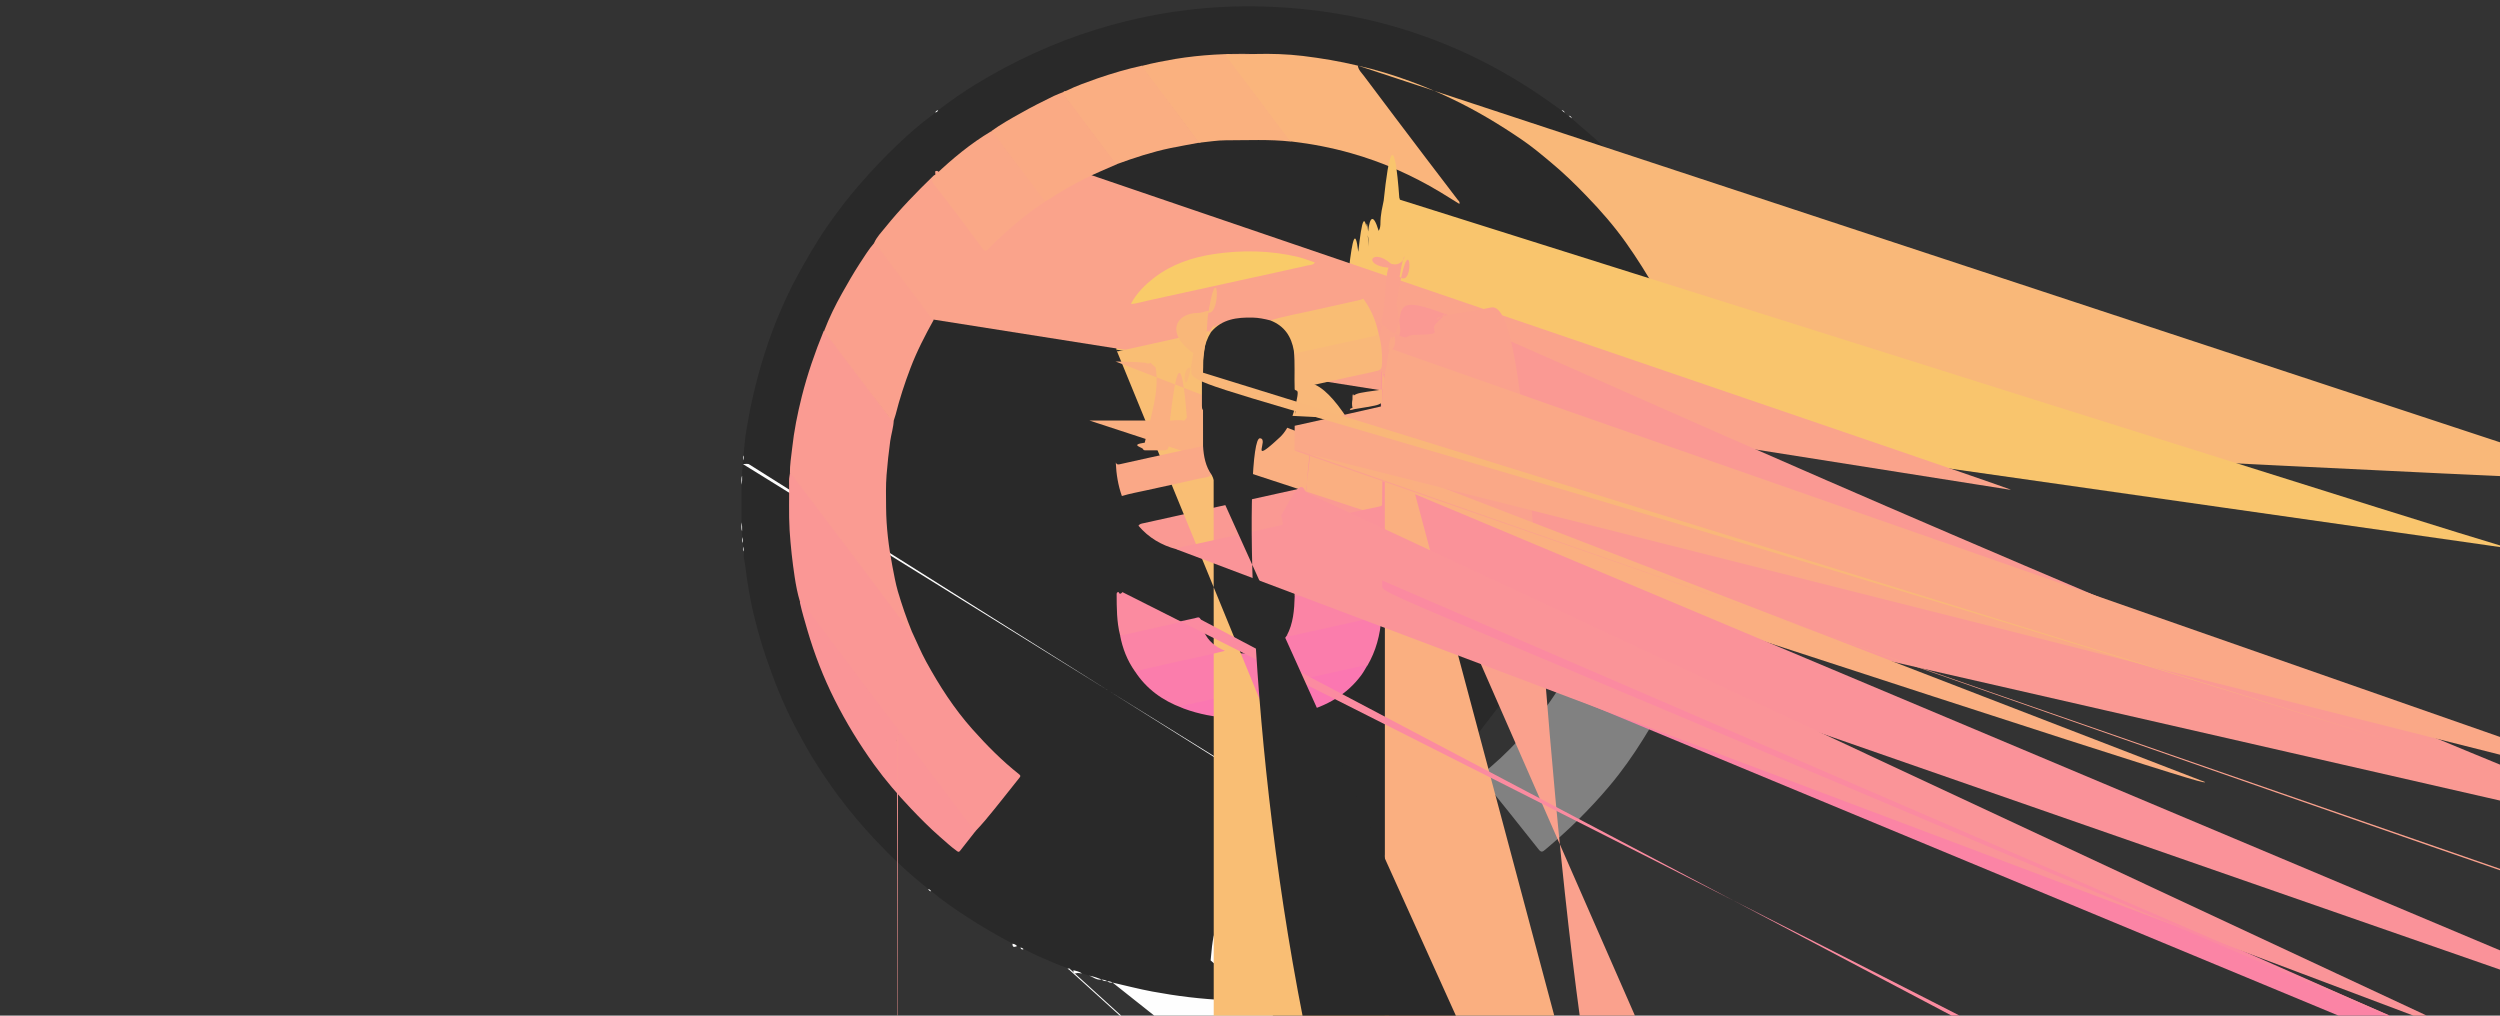 <svg id="Слой_1" xmlns="http://www.w3.org/2000/svg" xmlns:xlink="http://www.w3.org/1999/xlink" viewBox="0 0 32 13" enable-background="new 0 0 32 13" width="32" height="13"><rect x="0" y="0" width="32" height="13" fill="#333333" stroke="none"/><g><path fill="#292929" d="M16.255 12.808c-.17 29e-7-.341 48e-7-.511 76e-7-.048-.007-.096-.008-.143.001-.013.003-.026.004-.04.001-.12-.019-.243-.018-.363-.036-.21-.032-.421-.067-.628-.114-.11-.025-.221-.049-.329-.084l.001 7696e-7c-.024-.006-.049-.009-.071-.02l.001 6256e-7c-.023-.008-.049-.008-.071-.021l.001 7763e-7c-.057-.007-.107-.036-.162-.049-.03-.01-.06-.019-.09-.029-.033-.023-.079-.01-.11-.04-.01-.004-.023 6809e-7-.031-.01-.016-.008-.035-.008-.049-.02-.122-.04-.238-.093-.355-.144-.069-.03-.135-.065-.202-.098-.016-.002-.029-.009-.042-.018-.014-.007-.028-.014-.042-.021-.022-.005-.043-.012-.058-.03-.206-.108-.407-.225-.602-.353-.151-.099-.3-.202-.439-.318-.013-.01-.024-.022-.038-.029-.239-.188-.461-.396-.669-.617-.173-.185-.338-.377-.489-.582-.115-.157-.223-.317-.325-.482-.071-.116-.135-.237-.2-.356-.081-.149-.152-.303-.218-.459-.065-.156-.123-.315-.178-.475C9.74 8.225 9.69 8.038 9.644 7.851 9.613 7.725 9.592 7.596 9.57 7.468c-.018-.109-.026-.22-.048-.329C9.517 7.114 9.525 7.086 9.519 7.06 9.51 7.04 9.521 7.017 9.511 6.997 9.51 6.981 9.51 6.966 9.509 6.95 9.5 6.926 9.511 6.899 9.501 6.875c-8945e-7-.025-.002-.05-.003-.076C9.489 6.762 9.502 6.723 9.491 6.686 9.491 6.525 9.491 6.365 9.491 6.204c.011-.037-.002-.076.007-.114 8945e-7-.025.002-.05.003-.076.01-.024-.001-.05.007-.074 8078e-7-.016.002-.032.002-.048.01-.02-8039e-7-.042.007-.062.011-.101.016-.204.033-.304.026-.152.053-.304.088-.454.043-.186.092-.37.151-.552.055-.172.116-.342.187-.507.068-.158.139-.315.222-.467.122-.223.247-.442.392-.651.125-.181.259-.356.404-.523.159-.185.326-.361.502-.528.14-.132.284-.26.441-.374.012-.009.022-.02.033-.03.015-.007.026-.019.039-.029.155-.119.316-.232.483-.334.482-.293.99-.529 1.529-.696.704-.219 1.425-.32 2.162-.297 1.284.04 2.464.412 3.529 1.135.093.063.184.129.275.193.016.007.029.019.041.032.012.018.029.03.049.038.015.009.029.019.04.033.104.095.214.182.318.277.136.125.267.255.394.39.152.162.293.333.425.511.246.329.459.678.637 1.049.201.42.356.856.458 1.311.053.236.096.474.119.714.002.021.007.042.011.063.008.02-.003.042.008.062 7992e-7.016.002.032.002.048.008.024-.002.05.007.074 8945e-7.025.002.05.003.076.009.037-.004.076.007.114 57e-7.161 95e-7.321 153e-7.482-.011.037.002.076-.007.114-8907e-7.025-.002.05-.003.076-.01.024.001.05-.007.074-7992e-7.016-.002.032-.002.048-.01.02 8068e-7.042-.008.062-.041.333-.094.664-.181.989-.12.447-.285.876-.5 1.285-.186.355-.405.689-.653 1.005-.207.263-.437.504-.68.733-.112.106-.232.203-.348.304-.011.014-.025.024-.04.033-.099.071-.198.143-.297.214-.241.172-.496.323-.759.459-.212.109-.429.206-.652.291-.011.004-.02.012-.03.017-.016.012-.035.014-.054.018-.012-.003-.018.007-.026.012-.033.029-.078.02-.115.038-.029.008-.059.014-.085.03-.055.013-.105.042-.162.049l.001-7782e-7c-.022.013-.047.013-.071.021l.001-6123e-7c-.023.011-.047.014-.071.02l.001-7591e-7c-.162.049-.328.084-.493.118-.097.02-.196.035-.293.054-.065.013-.133.023-.201.027-.039.002-.078.008-.117.012-.113.01-.226.026-.34.017C16.295 12.803 16.275 12.801 16.255 12.808z"/><path fill="#fefefe" d="M14.241 12.577c.17.039.338.083.51.115.313.058.627.097.945.11.016 658e-6.033.004.049.007-.054.006-.11-.009-.163.026-.026.016-.072.019-.099-.019-.014-.02-.029-.019-.045-.003-.003.003-.008.006-.012.009-.04.026-.068-.027-.088-.022-.031.008-.054.037-.083-.001-.005-.006-.013-.019-.018-.013-.05.056-.083-.028-.127-.015-.003 8831e-7-.01-.008-.012-.007-.087.05-.152-.032-.231-.039-.196-.02-.387-.075-.578-.123C14.272 12.595 14.252 12.594 14.241 12.577z"/><path fill="#fefefe" d="M16.255 12.808c.118-.009.235-.017.352-.028.377-.032.747-.099 1.112-.196.013-.003.026-.005.039-.007-.03.028-.07.025-.106.036-.15.046-.305.07-.457.107-.06.014-.124.018-.185.033-.016.004-.02.013-.03.02-.011.007-.024.021-.035.012-.048-.037-.083 6151e-7-.126.01-.039.009-.086.026-.119.019-.034-.007-.054-.014-.078.013-.002.003-.011.004-.014.002-.046-.025-.087-.021-.133.008-.022.014-.058.002-.088-.017C16.348 12.794 16.299 12.815 16.255 12.808z"/><path fill="#fefefe" d="M13.74 12.42c.039.008.077.017.11.04-.026-1793e-7-.049-.012-.077-.002C13.743 12.468 13.738 12.444 13.74 12.42z"/><path fill="#fefefe" d="M18.145 12.458c.037-.018.075-.031.115-.038.004.033-.012.049-.043.036C18.191 12.445 18.169 12.464 18.145 12.458z"/><path fill="#fefefe" d="M13.94 12.488c.056.01.109.029.162.049C14.039 12.551 13.994 12.506 13.94 12.488z"/><path fill="#fefefe" d="M17.898 12.537c.053-.021.106-.04.162-.049C18.006 12.506 17.961 12.551 17.898 12.537z"/><path fill="#fefefe" d="M12.96 12.08c.023.002.043.012.058.03C12.987 12.123 12.958 12.133 12.96 12.08z"/><path fill="#fcfcfc" d="M22.509 6.204c-.01-.037-.008-.076-.007-.114C22.518 6.127 22.507 6.166 22.509 6.204z"/><path fill="#fcfcfc" d="M9.499 6.09C9.499 6.128 9.501 6.167 9.491 6.204 9.493 6.166 9.482 6.127 9.499 6.09z"/><path fill="#fcfcfc" d="M9.491 6.686C9.501 6.723 9.499 6.762 9.499 6.8 9.482 6.763 9.493 6.724 9.491 6.686z"/><path fill="#fcfcfc" d="M22.501 6.8c-6638e-7-.038-.002-.076.007-.114C22.507 6.724 22.518 6.763 22.501 6.8z"/><path fill="#fefefe" d="M13.66 12.39c.019 577e-6.036.005.049.02C13.687 12.418 13.67 12.412 13.66 12.39z"/><path fill="#fefefe" d="M18.286 12.408c.017-.01.034-.019.054-.018C18.329 12.416 18.308 12.415 18.286 12.408z"/><path fill="#fefefe" d="M14.101 12.537c.025.003.049.009.071.021C14.145 12.56 14.12 12.558 14.101 12.537z"/><path fill="#fefefe" d="M17.828 12.558c.022-.013.046-.018.071-.021C17.88 12.558 17.855 12.56 17.828 12.558z"/><path fill="#fefefe" d="M14.171 12.557c.025.002.049.008.071.02C14.215 12.581 14.191 12.577 14.171 12.557z"/><path fill="#fefefe" d="M17.758 12.578c.022-.012.046-.018.071-.02C17.809 12.577 17.785 12.581 17.758 12.578z"/><path fill="#fcfcfc" d="M9.501 6.875c.01.024.008.049.007.074C9.492 6.926 9.503 6.9 9.501 6.875z"/><path fill="#fcfcfc" d="M22.491 6.95C22.49 6.925 22.489 6.899 22.499 6.875 22.497 6.9 22.508 6.926 22.491 6.95z"/><path fill="#fcfcfc" d="M22.499 6.015c-.01-.024-.008-.049-.007-.074C22.508 5.964 22.497 5.99 22.499 6.015z"/><path fill="#fcfcfc" d="M9.509 5.94c8659e-7.025.003.05-.007.074C9.503 5.99 9.492 5.964 9.509 5.94z"/><path fill="#fcfcfc" d="M22.481 7.06c-.001-.021-.001-.042.008-.062C22.487 7.018 22.497 7.04 22.481 7.06z"/><path fill="#fcfcfc" d="M22.489 5.893c-.009-.02-.009-.041-.008-.062C22.497 5.85 22.487 5.872 22.489 5.893z"/><path fill="#fcfcfc" d="M9.519 5.83C9.52 5.852 9.52 5.873 9.511 5.893 9.513 5.872 9.503 5.85 9.519 5.83z"/><path fill="#fcfcfc" d="M12.009 1.411c-.008.017-.02.026-.039.029C11.979 1.425 11.99 1.412 12.009 1.411z"/><path fill="#fcfcfc" d="M11.88 11.38c.019.002.03.013.038.029C11.899 11.408 11.889 11.395 11.88 11.38z"/><path fill="#fcfcfc" d="M20.078 11.409c.013-.011.027-.022.04-.033C20.113 11.396 20.1 11.408 20.078 11.409z"/><path fill="#fcfcfc" d="M20.029 1.443c-.014-.011-.028-.021-.041-.032C20.01 1.411 20.022 1.424 20.029 1.443z"/><path fill="#fefefe" d="M13.06 12.13c.017-.002.03.008.042.018C13.08 12.162 13.07 12.146 13.06 12.13z"/><path fill="#fcfcfc" d="M20.119 1.514c-.013-.011-.027-.022-.04-.033C20.1 1.482 20.113 1.494 20.119 1.514z"/><path fill="#fcfcfc" d="M9.511 6.997c.009.02.009.041.007.062C9.503 7.04 9.513 7.018 9.511 6.997z"/><path fill="#f9b879" d="M17.38.84c.228.05.45.119.669.199.18.066.357.141.53.224.313.149.609.326.895.521.133.09.256.193.379.296.16.133.309.277.453.427.182.188.354.385.506.599.142.2.271.407.393.62.189.331.329.682.446 1.043.083.257.142.52.186.786.022.136.032.275.047.412.027.257.012.514.017.772 5054e-7.031-.007.062-.011.093-.036.02-.047-.012-.062-.031-.119-.156-.237-.313-.356-.469-.317-.419-.632-.84-.951-1.258-.013-.017-.026-.035-.048-.041-.054-.152-.105-.305-.169-.453-.13-.3-.294-.581-.482-.848-.174-.248-.378-.468-.596-.676-.169-.162-.351-.31-.545-.442-.132-.177-.265-.355-.399-.531-.238-.315-.477-.629-.713-.945-.058-.077-.12-.151-.174-.232C17.382.884 17.361.866 17.38.84z"/><path fill="#818181" d="M21.662 8.062c-.005.079-.042.149-.066.223C21.529 8.493 21.444 8.696 21.35 8.893c-.094.196-.203.385-.318.569-.13.208-.271.409-.429.596-.13.155-.268.303-.413.446-.133.13-.271.254-.414.374-.029.024-.048.037-.081-.005-.242-.307-.487-.611-.733-.916-.016-.019-.02-.03.002-.047.171-.131.325-.28.472-.436.195-.205.368-.427.52-.667.172-.272.318-.557.431-.858.054.021.112.018.167.021.177.009.354.022.531.034.175.012.351.021.526.039C21.63 8.046 21.649 8.045 21.662 8.062z"/><path fill="#fa9795" d="M11.67 8.08c.062.13.116.264.186.391.168.307.356.599.589.861.186.209.382.407.601.58.019.015.018.025.003.043-.145.18-.286.364-.435.541-.041.048-.084.097-.128.143-.032 315e-7-.044-.026-.06-.047-.192-.256-.386-.51-.578-.766-.099-.132-.199-.263-.298-.395-.011-.015-.019-.038-.046-.029-.005-8154e-7-.008-.003-.011-.008.003-.042-.022-.07-.045-.101-.248-.325-.493-.653-.741-.979-.153-.201-.301-.406-.458-.604-.003-.004-.007-.007-.01-.011-.031-.102-.051-.207-.067-.312-.03-.198-.052-.398-.065-.598-.013-.212-.003-.425-.007-.637-6437e-7-.031.007-.062.011-.093.039.002.054.035.073.06.211.282.423.561.635.842.27.358.541.715.81 1.073C11.642 8.052 11.651 8.071 11.67 8.08z"
		/><path fill="#fa9b92" d="M11.67 8.08c-.029.001-.041-.024-.054-.041-.237-.314-.473-.63-.71-.944-.247-.328-.494-.655-.742-.982-.015-.02-.036-.035-.053-.052-.002-.107.016-.213.028-.319.024-.225.069-.448.124-.667.072-.286.168-.564.28-.837.001-.003.005-.004.007-.007.039.038.07.085.102.128.24.319.482.636.721.956.019.025.038.051.067.066-.004.09-.032.175-.045.263-.02.144-.035.289-.047.434C11.337 6.217 11.341 6.357 11.342 6.496c.002.254.033.505.081.754.021.106.039.213.069.317C11.543 7.74 11.602 7.912 11.67 8.08z"
		/><path fill="#fab57c" d="M21.662 8.062c-.164-.011-.327-.019-.491-.033-.205-.016-.41-.031-.615-.041-.043-.002-.086-.009-.129-.009-.021-863e-7-.036-.006-.039-.029.102-.281.181-.568.228-.863.022-.142.035-.285.046-.428.011-.145.009-.289.006-.433-.008-.38-.067-.754-.175-1.119-.008-.025-.014-.051-.02-.077.02-.027.031-.003.04.009.125.165.25.33.375.496.232.308.465.617.697.925.087.115.175.229.261.345.012.016.022.029.043.027-.009.107-.014.214-.027.32-.025.211-.064.419-.115.625C21.723 7.872 21.704 7.97 21.662 8.062z"
		/><path fill="#fab57c" d="M17.38.84c.007.055.047.09.077.13.265.354.532.707.799 1.059.132.174.266.347.398.522.012.016.036.031.026.059-.081-.05-.162-.101-.243-.15-.359-.216-.739-.385-1.143-.499-.25-.071-.505-.12-.763-.15-.021-.008-.04-.015-.056-.036-.249-.333-.5-.664-.75-.996-.017-.022-.048-.045-.036-.072.013-.028.051-.011.078-.012.101-.004.202.004.304-.004.202-.005.404.001.605.025C16.913.745 17.148.784 17.38.84z"/><path fill="#faa08d" d="M11.441 5.38c-.019.014-.028.002-.039-.013-.089-.118-.179-.234-.268-.352-.183-.242-.366-.484-.549-.726-.014-.018-.031-.035-.034-.059.063-.164.14-.321.226-.474.073-.13.147-.259.228-.384.059-.089.114-.181.185-.262.031-.006.038.022.051.038.141.183.278.369.419.553.095.124.186.251.285.372.004.005.007.011.008.018-.112.202-.218.406-.3.623-.074.194-.138.391-.189.593C11.457 5.331 11.448 5.356 11.441 5.38z"/><path fill="#fb7dac" d="M15.68 8.33c.14.038.281.042.424.024.153-.019.277-.085.364-.214.049-.023.103-.025.155-.037.33-.072.66-.147.991-.218.015-.003.029-.007.044-.005.019.003.032.011.023.033-.015.216-.069.42-.179.608-.115.035-.233.056-.35.082-.645.144-1.292.285-1.937.428-.029.007-.059.012-.085.029-.25-.093-.457-.242-.604-.469.016-.024.042-.025.066-.031.343-.077.686-.151 1.03-.228C15.641 8.328 15.66 8.322 15.68 8.33z"/><path fill="#f9c56d" d="M14.289 4.476c.016-.21.076-.407.188-.587.033-.019.07-.022.105-.03.734-.162 1.468-.322 2.201-.487.016-.004.034-489e-6.048-.012.165.051.307.141.436.253.07.061.135.128.184.209-.007.033-.037.03-.059.035-.175.042-.35.079-.525.118-.201.045-.403.084-.603.137-.068-.005-.134-.024-.202-.031-.096-.01-.189.002-.282.02-.096.019-.178.064-.246.135-.009.01-.019.019-.033.022-.078.001-.151.027-.225.042-.308.065-.615.137-.923.202-.013.003-.026.007-.039.006C14.292 4.507 14.281 4.499 14.289 4.476z"/><path fill="#fa9597" d="M11.5 9.4c.013-.03.027-.023.043-.002.082.11.164.221.247.33.219.291.438.582.658.872.011.014.026.025.039.038-.066.084-.132.167-.197.251-.015.02-.025.017-.043.003-.077-.055-.145-.12-.216-.181-.131-.114-.252-.237-.371-.362-.168-.177-.327-.362-.471-.561-.19-.264-.359-.54-.505-.83-.144-.287-.26-.585-.35-.894-.033-.114-.067-.227-.093-.342-.002-.008-.001-.016-.001-.024.056.018.075.073.106.114.228.301.454.604.681.905.145.193.291.386.439.577.026.033.049.06.035.103-.007.022-.013.045-.018.068-.01.018-.009.038-.014.048 29e-7-.011.009-.028.013-.046C11.489 9.447 11.492 9.422 11.5 9.4z"/><path fill="#faa38b" d="M11.952 4.091c-.072-.058-.116-.139-.171-.211-.191-.25-.379-.501-.569-.752-.006-.008-.015-.012-.023-.019.033-.075.09-.133.14-.195.19-.236.402-.454.62-.665.006-.005.014-.008.021-.012.004.006.005.014-2174e-7.018-.043.038-.023.068.005.105.194.258.39.514.583.773.02.027.042.051.064.076-.104.118-.215.23-.311.355-.125.162-.243.328-.343.506C11.964 4.079 11.958 4.085 11.952 4.091z"
		/><path fill="#fab17f" d="M16.07.693c-.042.017-.085.006-.127.008-.068.002-.136 1171e-7-.204 8697e-7-.014 1552e-7-.033-.008-.041.008-.008.015.01.027.018.038.086.115.174.229.261.344.171.227.342.454.512.682.012.016.028.027.043.039-.281-.032-.564-.017-.846-.017-.103 303e-7-.207.018-.31.028-.025.01-.04-.001-.055-.021-.222-.302-.452-.597-.675-.899-.013-.018-.033-.035-.024-.062.138-.036.279-.063.42-.087.334-.055.671-.072 1.01-.063C16.056.691 16.063.692 16.07.693z"/><path fill="#fa9993" d="M16.572 6.72C16.571 6.685 16.571 6.651 16.57 6.616c-2575e-7-.009.004-.022-.009-.025-.012-.003-.017.007-.022.015-.027.04-.05.082-.085.115-.047.022-.1.025-.15.036-.383.087-.766.169-1.149.254-.032.007-.063.023-.097.019-.192-.051-.356-.148-.486-.301.015-.024.041-.027.065-.032.578-.129 1.157-.256 1.736-.384.414-.092.829-.184 1.243-.274.044-.01.061-.028.06-.074-.003-.121-3796e-7-.243-.001-.365-.002-.134-.002-.267 1354e-7-.401-.003-.13-.001-.259-6771e-7-.389 553e-7-.021-.003-.044.019-.059.001.013.003.026.003.039 1488e-7.428 1316e-7.857-725e-7 1.285-57e-7.015-.002.03-.003.044.003.106-.001.213.002.319.001.037-.015.05-.047.056-.116.024-.231.051-.346.076-.22.047-.439.097-.658.144C16.621 6.724 16.596 6.735 16.572 6.72z"/><path fill="#faae82" d="M14.62.84c.065.11.149.207.224.309.16.215.322.428.482.643.012.016.023.033.047.03-.13.024-.26.047-.389.073-.236.049-.465.124-.691.207C14.272 2.107 14.265 2.089 14.256 2.076c-.206-.277-.417-.55-.622-.828-.015-.02-.039-.039-.025-.07L13.608 1.179c.015-.003.029-.009.041-.017.128-.064.263-.11.397-.158C14.235.939 14.425.883 14.62.84z"/><path fill="#faa18d" d="M17.689 5.61c4177e-7.13-1869e-7.26.002.39 5074e-7.03-.012.042-.038.048-.26.057-.52.115-.78.172-.218.048-.436.095-.654.142-.378.083-.756.165-1.134.249-.171.038-.342.079-.512.119-.1-.11-.168-.238-.211-.38.017-.032.051-.03.078-.036.237-.054.475-.104.712-.158.118-.027.238-.051.355-.081.024-3743e-7.039.017.054.032.063.064.14.099.226.118.14.031.28.03.419-.006.165-.042.271-.147.32-.31.007-.023.005-.051.032-.064.348-.075.696-.152 1.043-.229C17.63 5.609 17.659 5.594 17.689 5.61z"/><path fill="#faaa84" d="M13.609 1.179c.021.065.071.111.11.164.185.25.373.498.561.746.004.005.009.009.014.014-.133.059-.269.114-.399.179-.166.083-.328.175-.482.278-.007.004-.015.007-.022.011-.034.014-.043-.016-.057-.034-.123-.156-.238-.316-.359-.474-.091-.119-.18-.239-.272-.358-.006-.008-.013-.015-.015-.026.121-.088.251-.16.381-.233.138-.078.279-.149.421-.218C13.529 1.21 13.569 1.195 13.609 1.179z"
		/><path fill="#faa887" d="M12.688 1.68c.067.054.107.129.158.196.171.223.339.448.508.672.009.012.019.023.036.023-.089.063-.18.123-.266.191-.165.131-.323.269-.469.421-.01.011-.022.019-.033.029-.023-8254e-7-.035-.017-.047-.033-.206-.275-.409-.553-.622-.822-.049-.062-.005-.081.017-.117C12.192 2.03 12.425 1.836 12.688 1.68z"/><path fill="#fb77b1" d="M15.13 9.059c-.011-.032.017-.026.031-.03.174-.04.348-.08.522-.119.216-.048.433-.094.649-.142.371-.082.742-.165 1.114-.247.018-.004.036-.002.055-.002-.025.04-.047.083-.075.121-.187.254-.447.397-.746.477-.305.081-.617.095-.93.074-.203-.013-.402-.049-.594-.12C15.147 9.069 15.139 9.064 15.13 9.059z"/><path fill="#f9cb69" d="M16.83 3.36c-.022.034-.061.031-.094.038-.252.057-.504.112-.756.167-.359.079-.718.157-1.077.236-.123.027-.246.054-.368.083-.02.005-.039.006-.059.005.073-.138.181-.245.303-.338.223-.17.48-.256.753-.298.365-.055.73-.049 1.091.038C16.694 3.309 16.761 3.337 16.83 3.36z"
		/><path fill="#f9be74" d="M14.289 4.476c.003.024.015.023.035.018.286-.064.572-.127.858-.19.09-.02.181-.04.271-.061.018-.004.033-.001.048.007.005.014 839e-7.026-.006.038-.063.114-.079.238-.08.366-247e-6.039.009.08-.01.118-.066.029-.138.036-.207.051-.283.063-.566.126-.849.187-.023.005-.051.023-.072-.008.002-.125-.005-.25.004-.375C14.278 4.577 14.276 4.526 14.289 4.476z"/><path fill="#fb84a5" d="M17.681 7.913c-.005-.03-.027-.024-.046-.02-.319.071-.638.142-.957.212-.069.015-.137.04-.209.034.086-.159.098-.334.103-.509.014-.014.033-.014.051-.018.33-.075.661-.146.992-.22.025-.006.051-.017.077-.003.006.014.002.029.003.043-8278e-7.068.002.137-.001.205C17.7 7.73 17.694 7.821 17.681 7.913z"/><path fill="#f9bd74" d="M16.259 4.101c.198-.059.402-.094.603-.14.184-.042.368-.082.551-.123.012-.003.024-.01.036-.016.095.128.157.271.192.426.005.05.002.054-.054.067-.228.051-.455.102-.683.151-.093.02-.185.042-.278.061-.029.006-.057.008-.071-.026-.016-.033-.02-.07-.03-.105-.036-.122-.113-.208-.226-.263C16.283 4.126 16.26 4.125 16.259 4.101z"/><path fill="#faaf81" d="M14.279 4.627c8087e-7.128.002.255.002.383.016.02.013.044.013.067 3519e-7.11-725e-7.22 2422e-7.329 1745e-7.061.005.064.063.051.32-.071.64-.14.96-.212.03-.007.062-.02.089.008.007.012.009.025.009.038.001.125.001.251-744e-7.376-1287e-7.012-.002.023-.006.034-.01.021-.031.023-.05.028-.337.077-.675.15-1.013.224-.03.007-.062.014-.064-.034-.003-.057-.008-.113-.008-.17-8097e-7-.348-576e-6-.696-2565e-7-1.045C14.273 4.68 14.269 4.653 14.279 4.627z"/><path fill="#fa9299" d="M17.692 7.43c-.001-.013-.002-.027-.003-.04-.016-.02-.013-.044-.013-.067-3872e-7-.1 458e-7-.199-2384e-7-.299-1888e-7-.066-.004-.069-.068-.055-.321.072-.643.141-.964.213-.024.005-.048.017-.071-.002-19e-7-.153-38e-7-.307-76e-7-.46.227-.05.454-.1.682-.15.137-.03.274-.061.411-.089.031-.006.025-.026.025-.044.002-.104.003-.209.004-.313.001.013.003.026.003.039 1869e-7.409 1965e-7.819 172e-7 1.228-76e-7.013-.002.026-.004.039L17.692 7.43z"/><path fill="#faaf80" d="M17.694 4.754c-.001.129-.002.258-.004.387-1945e-7.02-8259e-7.04-.001.06-.015.021-.039.025-.061.03-.333.074-.667.148-1.001.22-.021.005-.045.018-.064-.007-.009-.02-.008-.042-.008-.064-2403e-7-.111-2575e-7-.222 57e-7-.333 458e-7-.02-452e-6-.04.007-.059.017-.028.047-.03.074-.035.313-.068.626-.139.939-.207.008-.002.016-.003.024-.005.068-.015.068-.015.078-.083.002-.012.004-.023.014-.03C17.701 4.669 17.698 4.711 17.694 4.754z"/><path fill="#fb84a6" d="M15.68 8.33c-.262.07-.528.117-.792.18-.12.029-.241.054-.362.082-.098-.139-.158-.294-.189-.46.022-.021.052-.02.079-.026.292-.067.585-.129.878-.193.025-.005.06-.029.074.019.012.053.024.106.045.157C15.465 8.208 15.561 8.282 15.68 8.33z"/><path fill="#f9b879" d="M17.691 4.627c-.005.112-.006.109-.124.134-.215.045-.429.095-.643.142-.118.026-.235.051-.353.077C16.551 4.962 16.555 4.938 16.554 4.915c-.003-.128.006-.256-.006-.384-.001-.015-288e-6-.03.013-.041.01.024.023.031.053.025.327-.073.654-.144.981-.215.029-.006.051-.017.045-.052C17.678 4.371 17.693 4.498 17.691 4.627z"/><path fill="#fb8aa0" d="M16.572 7.18c.108-.023.216-.046.325-.07.25-.055.501-.109.751-.165.037-.008.044.003.043.035-.001.136-.001.273-.002.409-.242.053-.483.107-.725.16-.108.024-.216.047-.324.072-.023.005-.045.008-.069.008C16.572 7.48 16.572 7.33 16.572 7.18z"/><path fill="#fb8ba0" d="M15.368 7.929c-.011-.017-.024-.015-.042-.011-.16.035-.32.069-.48.104-.155.034-.309.07-.464.105-.014.003-.03.002-.045.003-.044-.173-.043-.349-.044-.525-1698e-7-.02.008-.027.027-.026.007 4983e-7.013 348e-7.02 348e-7.325-33e-7.649 6585e-7.974-905e-6.038-1812e-7.048.009.047.047C15.358 7.727 15.357 7.828 15.368 7.929z"/><path fill="#faa887" d="M14.282 5.92c.01.021.019.029.048.023.251-.057.503-.111.754-.166.105-.023.21-.045.314-.067.021.022.02.052.022.079.009.087.032.169.077.244.008.014.019.028.012.046-.048.037-.109.035-.164.048-.222.052-.444.098-.667.148-.106.024-.214.042-.318.074C14.311 6.211 14.288 6.067 14.282 5.92z"/><path fill="#fa9498" d="M15.058 7.031c.081-.042.171-.049.258-.069.219-.051.439-.096.658-.145.142-.031.283-.064.425-.095.017-.004.036-7687e-7.055-9017e-7-.122.159-.286.259-.475.313-.298.085-.598.081-.898.006C15.073 7.038 15.066 7.034 15.058 7.031z"
		/><path fill="#fb8aa0" d="M17.692 7.43c0 0 .001-195e-6.001-1965e-7.006.069.006.138 1507e-7.208C17.687 7.568 17.69 7.499 17.692 7.43z"
		/><path fill="#faaa84" d="M13.65 1.163c-.009.017-.024.02-.041.017C13.619 1.167 13.635 1.165 13.65 1.163z"/><path fill="#292929" d="M15.51 6.08c-.079-.11-.103-.238-.111-.37-1268e-7-.153-2537e-7-.307-3796e-7-.46-.014-.017-.014-.037-.014-.056-5093e-7-.122-5083e-7-.245-19e-7-.367 83e-6-.02 474e-6-.04.014-.056.005-.09-.002-.18.011-.269.013-.09.043-.174.091-.251.141-.168.333-.19.534-.186.077.002.151.017.225.036.18.069.271.206.302.39.016.163.004.327.01.49 38e-7.157 76e-7.313 95e-7.47.01.012.013.027.013.042-687e-7.089.004.178-.003.267-.005.02-.01.039-.009.06-.002.011-.004.023-.015.03-.002.004-.005.009-.006.013-.052.229-.184.352-.416.388-.129.02-.258.015-.385-.018C15.655 6.205 15.576 6.153 15.51 6.08z"/><path fill="#fa9795" d="M11.48 9.469c-453e-6-.025.003-.049.02-.07-1e-6.0 2127e-7 185e-6 2136e-7 1869e-7 4883e-7.025-.003.049-.02.07L11.48 9.469z"/><path fill="#fa9795" d="M11.48 9.47c.002.022-.004.042-.016.064-.007-.027.003-.046.016-.065C11.48 9.469 11.48 9.47 11.48 9.47z"/><path fill="#faa887" d="M16.569 5.767c8488e-7-.106.002-.211.003-.317.24-.053.481-.107.721-.16.132-.03.264-.06.396-.09-114e-7.137-153e-7.273-286e-7.41-.257.057-.514.113-.77.17-.111.025-.223.049-.334.074-.011.002-.019.005-.026-.006.001-.009.002-.019.004-.028C16.57 5.803 16.56 5.784 16.569 5.767z"/><path fill="#f9b779" d="M15.398 4.77c19e-7.16 57e-7.32 95e-7.48-.082.001-.159.029-.238.046-.274.059-.548.122-.822.183-.058.013-.058.012-.058-.05 2966e-7-.14 7906e-7-.279.001-.419.258-.057.515-.113.773-.17.098-.022.196-.043.295-.065C15.365 4.772 15.382 4.772 15.398 4.77z"/><path fill="#faa18d" d="M16.569 5.767c-9518e-7.018.007.036-.007.052C16.561 5.802 16.56 5.784 16.569 5.767z"/></g></svg>